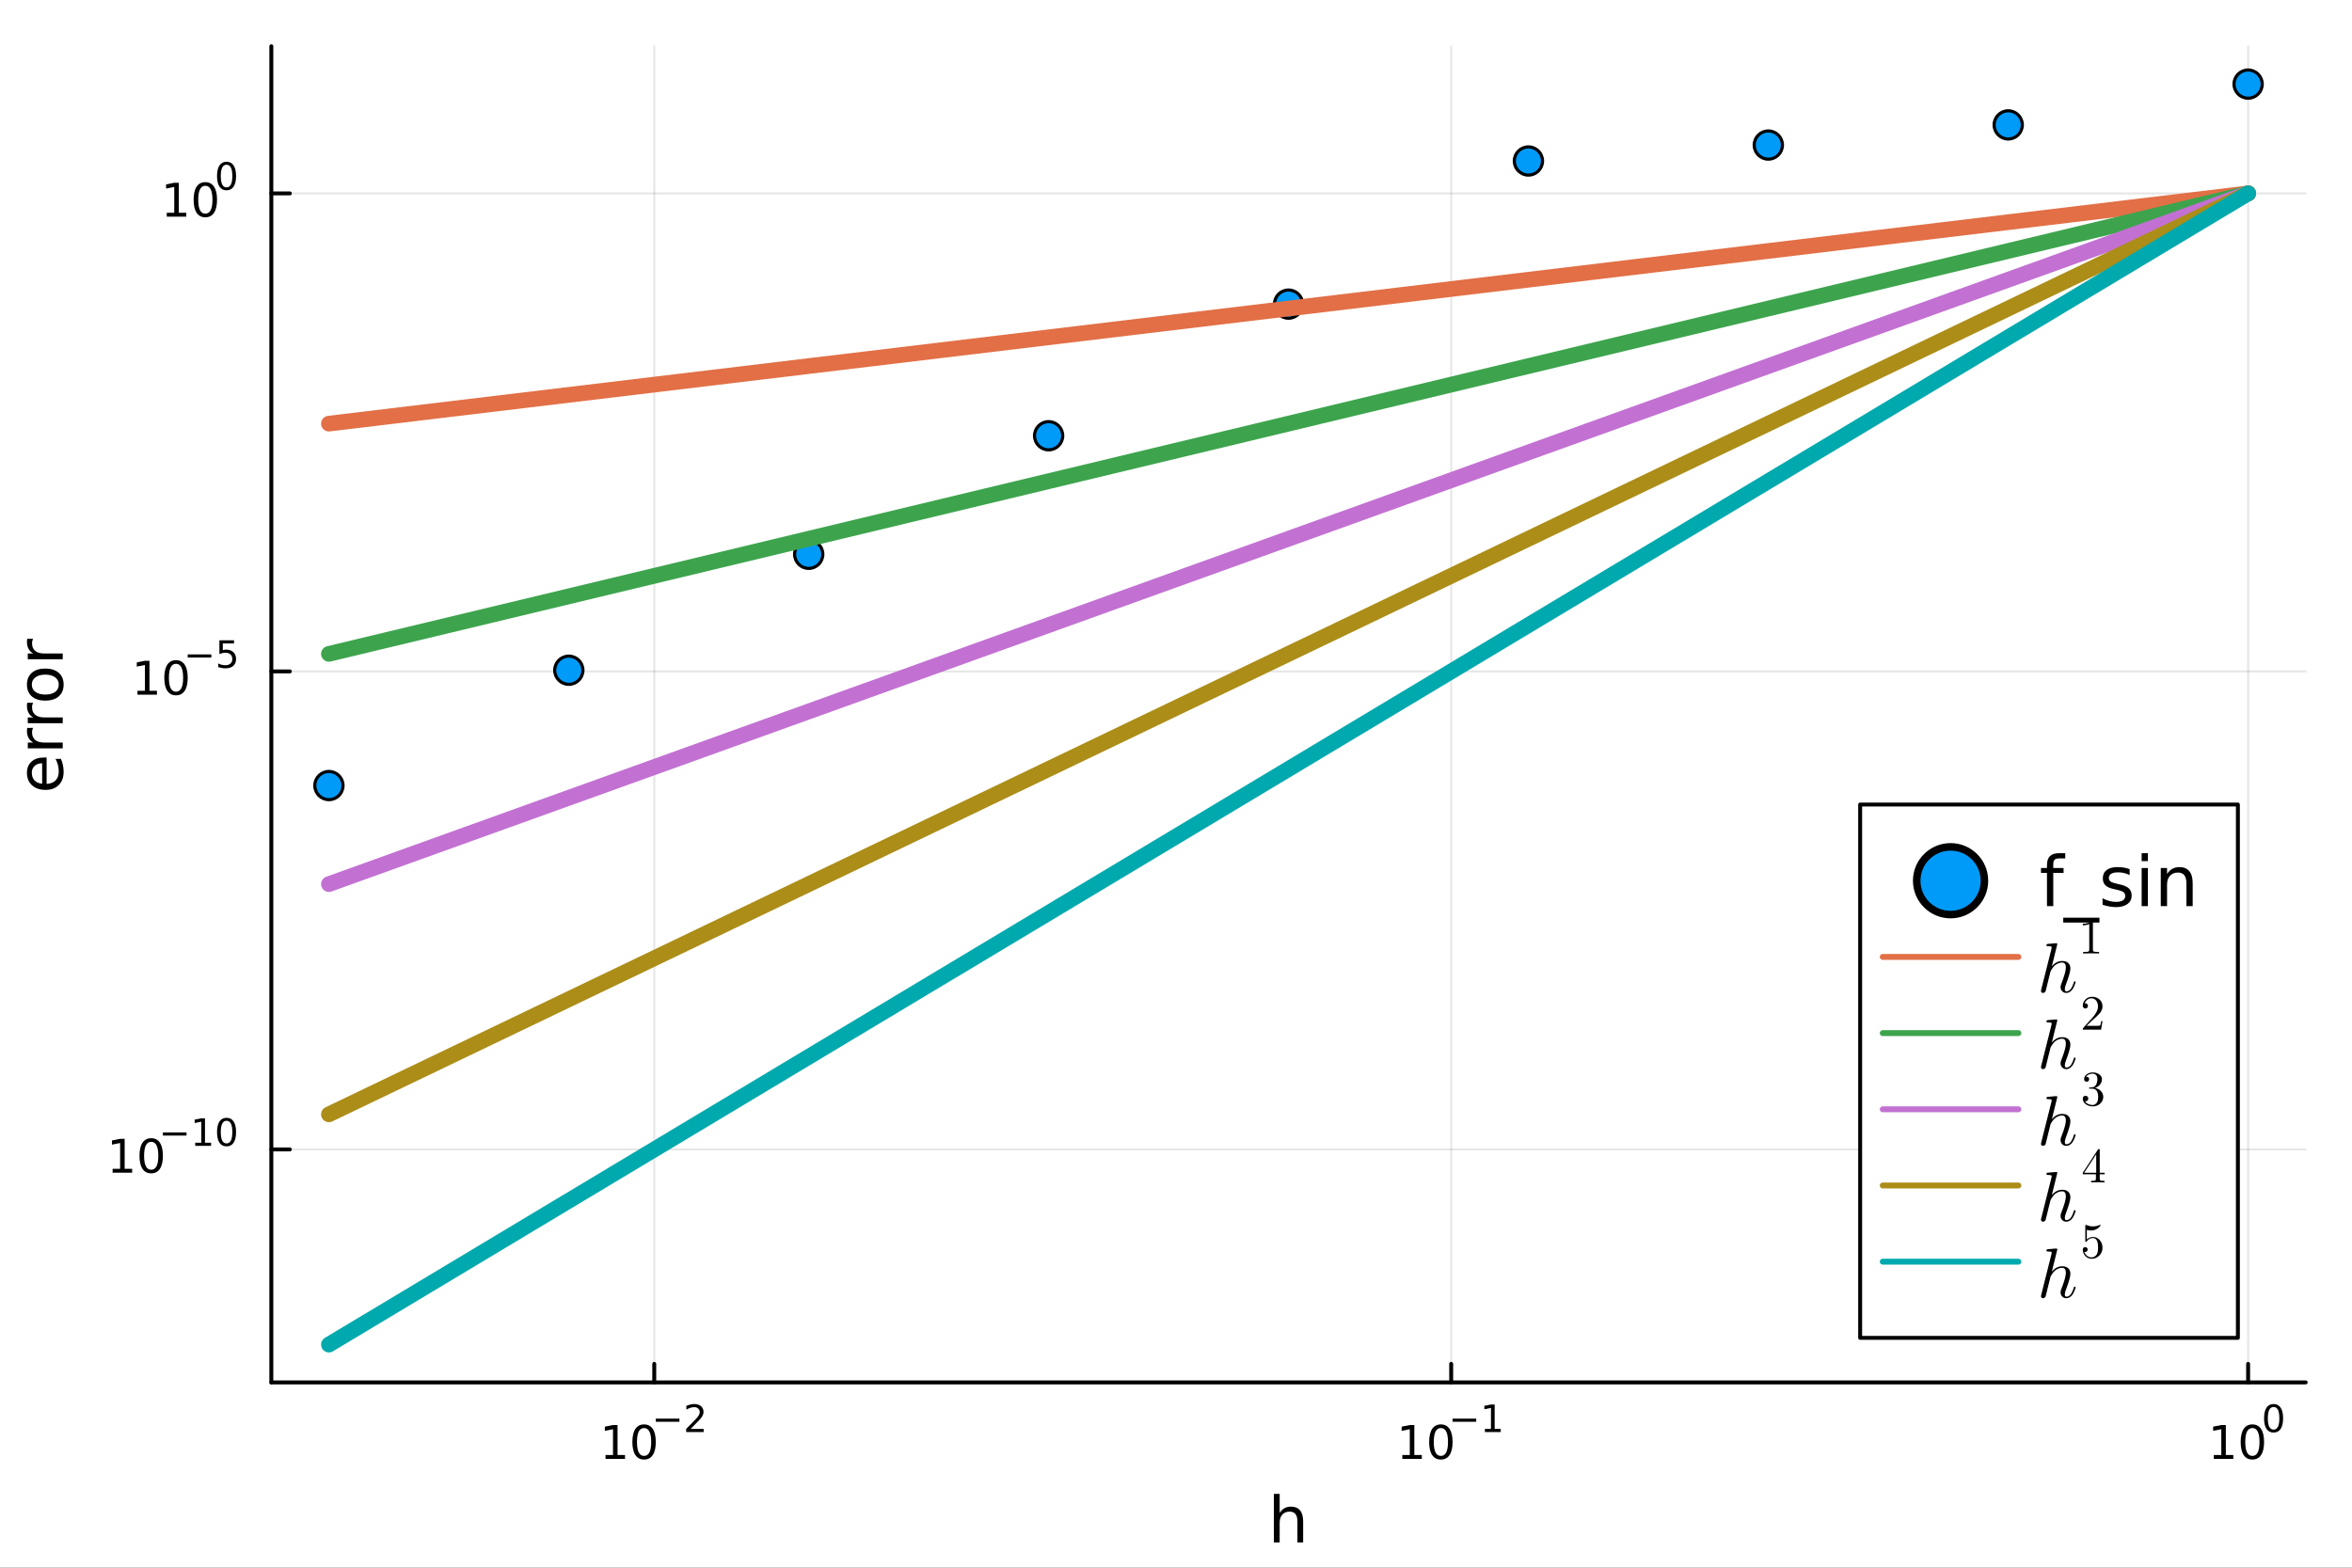 <?xml version="1.0" encoding="utf-8"?>
<svg xmlns="http://www.w3.org/2000/svg" xmlns:xlink="http://www.w3.org/1999/xlink" width="600" height="400" viewBox="0 0 2400 1600">
<rect x="0" y="0" width="2400" height="1600" fill="#333333" stroke="none"/>
<defs>
  <clipPath id="clip650">
    <rect x="0" y="0" width="2400" height="1600"/>
  </clipPath>
</defs>
<path clip-path="url(#clip650)" d="
M0 1600 L2400 1600 L2400 0 L0 0  Z
  " fill="#ffffff" fill-rule="evenodd" fill-opacity="1"/>
<defs>
  <clipPath id="clip651">
    <rect x="480" y="0" width="1681" height="1600"/>
  </clipPath>
</defs>
<defs>
  <clipPath id="clip652">
    <rect x="276" y="47" width="2077" height="1365"/>
  </clipPath>
</defs>
<path clip-path="url(#clip650)" d="
M276.876 1410.9 L2352.76 1410.9 L2352.76 47.244 L276.876 47.244  Z
  " fill="#ffffff" fill-rule="evenodd" fill-opacity="1"/>
<polyline clip-path="url(#clip652)" style="stroke:#000000; stroke-linecap:round; stroke-linejoin:round; stroke-width:2; stroke-opacity:0.1; fill:none" points="
  667.607,1410.9 667.607,47.244 
  "/>
<polyline clip-path="url(#clip652)" style="stroke:#000000; stroke-linecap:round; stroke-linejoin:round; stroke-width:2; stroke-opacity:0.1; fill:none" points="
  1480.81,1410.9 1480.81,47.244 
  "/>
<polyline clip-path="url(#clip652)" style="stroke:#000000; stroke-linecap:round; stroke-linejoin:round; stroke-width:2; stroke-opacity:0.1; fill:none" points="
  2294,1410.9 2294,47.244 
  "/>
<polyline clip-path="url(#clip650)" style="stroke:#000000; stroke-linecap:round; stroke-linejoin:round; stroke-width:4; stroke-opacity:1; fill:none" points="
  276.876,1410.9 2352.76,1410.9 
  "/>
<polyline clip-path="url(#clip650)" style="stroke:#000000; stroke-linecap:round; stroke-linejoin:round; stroke-width:4; stroke-opacity:1; fill:none" points="
  667.607,1410.9 667.607,1392 
  "/>
<polyline clip-path="url(#clip650)" style="stroke:#000000; stroke-linecap:round; stroke-linejoin:round; stroke-width:4; stroke-opacity:1; fill:none" points="
  1480.81,1410.9 1480.81,1392 
  "/>
<polyline clip-path="url(#clip650)" style="stroke:#000000; stroke-linecap:round; stroke-linejoin:round; stroke-width:4; stroke-opacity:1; fill:none" points="
  2294,1410.9 2294,1392 
  "/>
<path clip-path="url(#clip650)" d="M617.873 1485.02 L625.512 1485.02 L625.512 1458.66 L617.202 1460.32 L617.202 1456.06 L625.465 1454.4 L630.141 1454.4 L630.141 1485.02 L637.78 1485.02 L637.78 1488.96 L617.873 1488.96 L617.873 1485.02 Z" fill="#000000" fill-rule="evenodd" fill-opacity="1" /><path clip-path="url(#clip650)" d="M657.224 1457.48 Q653.613 1457.48 651.785 1461.04 Q649.979 1464.58 649.979 1471.71 Q649.979 1478.82 651.785 1482.38 Q653.613 1485.92 657.224 1485.92 Q660.859 1485.92 662.664 1482.38 Q664.493 1478.82 664.493 1471.71 Q664.493 1464.58 662.664 1461.04 Q660.859 1457.48 657.224 1457.48 M657.224 1453.77 Q663.035 1453.77 666.09 1458.38 Q669.169 1462.96 669.169 1471.71 Q669.169 1480.44 666.09 1485.04 Q663.035 1489.63 657.224 1489.63 Q651.414 1489.63 648.336 1485.04 Q645.28 1480.44 645.28 1471.71 Q645.28 1462.96 648.336 1458.38 Q651.414 1453.77 657.224 1453.77 Z" fill="#000000" fill-rule="evenodd" fill-opacity="1" /><path clip-path="url(#clip650)" d="M669.169 1447.87 L693.28 1447.87 L693.28 1451.07 L669.169 1451.07 L669.169 1447.87 Z" fill="#000000" fill-rule="evenodd" fill-opacity="1" /><path clip-path="url(#clip650)" d="M704.753 1458.35 L718.013 1458.35 L718.013 1461.55 L700.183 1461.55 L700.183 1458.35 Q702.346 1456.11 706.07 1452.35 Q709.812 1448.57 710.772 1447.48 Q712.596 1445.43 713.311 1444.02 Q714.044 1442.59 714.044 1441.22 Q714.044 1438.98 712.464 1437.57 Q710.903 1436.16 708.383 1436.16 Q706.596 1436.16 704.603 1436.78 Q702.628 1437.4 700.371 1438.66 L700.371 1434.82 Q702.665 1433.9 704.659 1433.43 Q706.653 1432.96 708.308 1432.96 Q712.671 1432.96 715.267 1435.14 Q717.862 1437.32 717.862 1440.97 Q717.862 1442.7 717.204 1444.26 Q716.564 1445.8 714.853 1447.91 Q714.383 1448.46 711.862 1451.07 Q709.342 1453.67 704.753 1458.35 Z" fill="#000000" fill-rule="evenodd" fill-opacity="1" /><path clip-path="url(#clip650)" d="M1430.92 1485.02 L1438.56 1485.02 L1438.56 1458.66 L1430.25 1460.32 L1430.25 1456.06 L1438.51 1454.4 L1443.19 1454.4 L1443.19 1485.02 L1450.83 1485.02 L1450.83 1488.96 L1430.92 1488.96 L1430.92 1485.02 Z" fill="#000000" fill-rule="evenodd" fill-opacity="1" /><path clip-path="url(#clip650)" d="M1470.27 1457.48 Q1466.66 1457.48 1464.83 1461.04 Q1463.03 1464.58 1463.03 1471.71 Q1463.03 1478.82 1464.83 1482.38 Q1466.66 1485.92 1470.27 1485.92 Q1473.91 1485.92 1475.71 1482.38 Q1477.54 1478.82 1477.54 1471.71 Q1477.54 1464.58 1475.71 1461.04 Q1473.91 1457.48 1470.27 1457.48 M1470.27 1453.77 Q1476.08 1453.77 1479.14 1458.38 Q1482.22 1462.96 1482.22 1471.71 Q1482.22 1480.44 1479.14 1485.04 Q1476.08 1489.63 1470.27 1489.63 Q1464.46 1489.63 1461.38 1485.04 Q1458.33 1480.44 1458.33 1471.71 Q1458.33 1462.96 1461.38 1458.38 Q1464.46 1453.77 1470.27 1453.77 Z" fill="#000000" fill-rule="evenodd" fill-opacity="1" /><path clip-path="url(#clip650)" d="M1482.22 1447.87 L1506.33 1447.87 L1506.33 1451.07 L1482.22 1451.07 L1482.22 1447.87 Z" fill="#000000" fill-rule="evenodd" fill-opacity="1" /><path clip-path="url(#clip650)" d="M1515.19 1458.35 L1521.39 1458.35 L1521.39 1436.93 L1514.64 1438.28 L1514.64 1434.82 L1521.36 1433.47 L1525.16 1433.47 L1525.16 1458.35 L1531.36 1458.35 L1531.36 1461.55 L1515.19 1461.55 L1515.19 1458.35 Z" fill="#000000" fill-rule="evenodd" fill-opacity="1" /><path clip-path="url(#clip650)" d="M2258.99 1485.02 L2266.63 1485.02 L2266.63 1458.66 L2258.32 1460.32 L2258.32 1456.06 L2266.58 1454.4 L2271.26 1454.4 L2271.26 1485.02 L2278.89 1485.02 L2278.89 1488.96 L2258.99 1488.96 L2258.99 1485.02 Z" fill="#000000" fill-rule="evenodd" fill-opacity="1" /><path clip-path="url(#clip650)" d="M2298.34 1457.48 Q2294.73 1457.48 2292.9 1461.04 Q2291.09 1464.58 2291.09 1471.71 Q2291.09 1478.82 2292.9 1482.38 Q2294.73 1485.92 2298.34 1485.92 Q2301.97 1485.92 2303.78 1482.38 Q2305.61 1478.82 2305.61 1471.71 Q2305.61 1464.58 2303.78 1461.04 Q2301.97 1457.48 2298.34 1457.48 M2298.34 1453.77 Q2304.15 1453.77 2307.2 1458.38 Q2310.28 1462.96 2310.28 1471.71 Q2310.28 1480.44 2307.2 1485.04 Q2304.15 1489.63 2298.34 1489.63 Q2292.53 1489.63 2289.45 1485.04 Q2286.39 1480.44 2286.39 1471.71 Q2286.39 1462.96 2289.45 1458.38 Q2292.53 1453.77 2298.34 1453.77 Z" fill="#000000" fill-rule="evenodd" fill-opacity="1" /><path clip-path="url(#clip650)" d="M2319.99 1435.97 Q2317.05 1435.97 2315.57 1438.86 Q2314.1 1441.74 2314.1 1447.53 Q2314.1 1453.31 2315.57 1456.2 Q2317.05 1459.08 2319.99 1459.08 Q2322.94 1459.08 2324.41 1456.2 Q2325.89 1453.31 2325.89 1447.53 Q2325.89 1441.74 2324.41 1438.86 Q2322.94 1435.97 2319.99 1435.97 M2319.99 1432.96 Q2324.71 1432.96 2327.19 1436.7 Q2329.69 1440.43 2329.69 1447.53 Q2329.69 1454.62 2327.19 1458.37 Q2324.71 1462.09 2319.99 1462.09 Q2315.27 1462.09 2312.77 1458.37 Q2310.28 1454.62 2310.28 1447.53 Q2310.28 1440.43 2312.77 1436.7 Q2315.27 1432.96 2319.99 1432.96 Z" fill="#000000" fill-rule="evenodd" fill-opacity="1" /><path clip-path="url(#clip650)" d="M1329.74 1552.67 L1329.74 1574.19 L1323.89 1574.19 L1323.89 1552.86 Q1323.89 1547.8 1321.91 1545.29 Q1319.94 1542.77 1315.99 1542.77 Q1311.25 1542.77 1308.51 1545.79 Q1305.78 1548.82 1305.78 1554.04 L1305.78 1574.19 L1299.89 1574.19 L1299.89 1524.66 L1305.78 1524.66 L1305.78 1544.08 Q1307.88 1540.86 1310.71 1539.27 Q1313.57 1537.68 1317.3 1537.68 Q1323.44 1537.68 1326.59 1541.5 Q1329.74 1545.29 1329.74 1552.67 Z" fill="#000000" fill-rule="evenodd" fill-opacity="1" /><polyline clip-path="url(#clip652)" style="stroke:#000000; stroke-linecap:round; stroke-linejoin:round; stroke-width:2; stroke-opacity:0.1; fill:none" points="
  276.876,1173.13 2352.76,1173.13 
  "/>
<polyline clip-path="url(#clip652)" style="stroke:#000000; stroke-linecap:round; stroke-linejoin:round; stroke-width:2; stroke-opacity:0.1; fill:none" points="
  276.876,685.252 2352.76,685.252 
  "/>
<polyline clip-path="url(#clip652)" style="stroke:#000000; stroke-linecap:round; stroke-linejoin:round; stroke-width:2; stroke-opacity:0.1; fill:none" points="
  276.876,197.373 2352.76,197.373 
  "/>
<polyline clip-path="url(#clip650)" style="stroke:#000000; stroke-linecap:round; stroke-linejoin:round; stroke-width:4; stroke-opacity:1; fill:none" points="
  276.876,1410.9 276.876,47.244 
  "/>
<polyline clip-path="url(#clip650)" style="stroke:#000000; stroke-linecap:round; stroke-linejoin:round; stroke-width:4; stroke-opacity:1; fill:none" points="
  276.876,1173.13 295.773,1173.13 
  "/>
<polyline clip-path="url(#clip650)" style="stroke:#000000; stroke-linecap:round; stroke-linejoin:round; stroke-width:4; stroke-opacity:1; fill:none" points="
  276.876,685.252 295.773,685.252 
  "/>
<polyline clip-path="url(#clip650)" style="stroke:#000000; stroke-linecap:round; stroke-linejoin:round; stroke-width:4; stroke-opacity:1; fill:none" points="
  276.876,197.373 295.773,197.373 
  "/>
<path clip-path="url(#clip650)" d="M114.931 1192.92 L122.57 1192.92 L122.57 1166.56 L114.26 1168.22 L114.26 1163.97 L122.524 1162.3 L127.2 1162.3 L127.2 1192.92 L134.839 1192.92 L134.839 1196.86 L114.931 1196.86 L114.931 1192.92 Z" fill="#000000" fill-rule="evenodd" fill-opacity="1" /><path clip-path="url(#clip650)" d="M154.283 1165.38 Q150.672 1165.38 148.843 1168.94 Q147.038 1172.48 147.038 1179.61 Q147.038 1186.72 148.843 1190.28 Q150.672 1193.83 154.283 1193.83 Q157.917 1193.83 159.723 1190.28 Q161.552 1186.72 161.552 1179.61 Q161.552 1172.48 159.723 1168.94 Q157.917 1165.38 154.283 1165.38 M154.283 1161.67 Q160.093 1161.67 163.149 1166.28 Q166.227 1170.86 166.227 1179.61 Q166.227 1188.34 163.149 1192.95 Q160.093 1197.53 154.283 1197.53 Q148.473 1197.53 145.394 1192.95 Q142.339 1188.34 142.339 1179.61 Q142.339 1170.86 145.394 1166.28 Q148.473 1161.67 154.283 1161.67 Z" fill="#000000" fill-rule="evenodd" fill-opacity="1" /><path clip-path="url(#clip650)" d="M166.227 1155.77 L190.339 1155.77 L190.339 1158.97 L166.227 1158.97 L166.227 1155.77 Z" fill="#000000" fill-rule="evenodd" fill-opacity="1" /><path clip-path="url(#clip650)" d="M199.197 1166.25 L205.404 1166.25 L205.404 1144.83 L198.652 1146.18 L198.652 1142.72 L205.366 1141.37 L209.166 1141.37 L209.166 1166.25 L215.372 1166.25 L215.372 1169.45 L199.197 1169.45 L199.197 1166.25 Z" fill="#000000" fill-rule="evenodd" fill-opacity="1" /><path clip-path="url(#clip650)" d="M231.171 1143.87 Q228.237 1143.87 226.751 1146.77 Q225.284 1149.64 225.284 1155.44 Q225.284 1161.21 226.751 1164.11 Q228.237 1166.98 231.171 1166.98 Q234.124 1166.98 235.591 1164.11 Q237.076 1161.21 237.076 1155.44 Q237.076 1149.64 235.591 1146.77 Q234.124 1143.87 231.171 1143.87 M231.171 1140.86 Q235.891 1140.86 238.374 1144.6 Q240.876 1148.33 240.876 1155.44 Q240.876 1162.53 238.374 1166.27 Q235.891 1169.99 231.171 1169.99 Q226.45 1169.99 223.949 1166.27 Q221.466 1162.53 221.466 1155.44 Q221.466 1148.33 223.949 1144.6 Q226.45 1140.86 231.171 1140.86 Z" fill="#000000" fill-rule="evenodd" fill-opacity="1" /><path clip-path="url(#clip650)" d="M140.247 705.044 L147.886 705.044 L147.886 678.679 L139.575 680.346 L139.575 676.086 L147.839 674.42 L152.515 674.42 L152.515 705.044 L160.154 705.044 L160.154 708.98 L140.247 708.98 L140.247 705.044 Z" fill="#000000" fill-rule="evenodd" fill-opacity="1" /><path clip-path="url(#clip650)" d="M179.598 677.498 Q175.987 677.498 174.159 681.063 Q172.353 684.605 172.353 691.734 Q172.353 698.841 174.159 702.406 Q175.987 705.947 179.598 705.947 Q183.233 705.947 185.038 702.406 Q186.867 698.841 186.867 691.734 Q186.867 684.605 185.038 681.063 Q183.233 677.498 179.598 677.498 M179.598 673.795 Q185.409 673.795 188.464 678.401 Q191.543 682.984 191.543 691.734 Q191.543 700.461 188.464 705.068 Q185.409 709.651 179.598 709.651 Q173.788 709.651 170.71 705.068 Q167.654 700.461 167.654 691.734 Q167.654 682.984 170.71 678.401 Q173.788 673.795 179.598 673.795 Z" fill="#000000" fill-rule="evenodd" fill-opacity="1" /><path clip-path="url(#clip650)" d="M191.543 667.896 L215.654 667.896 L215.654 671.093 L191.543 671.093 L191.543 667.896 Z" fill="#000000" fill-rule="evenodd" fill-opacity="1" /><path clip-path="url(#clip650)" d="M223.892 653.489 L238.807 653.489 L238.807 656.687 L227.372 656.687 L227.372 663.57 Q228.199 663.288 229.027 663.156 Q229.854 663.006 230.682 663.006 Q235.384 663.006 238.13 665.583 Q240.876 668.159 240.876 672.56 Q240.876 677.093 238.054 679.613 Q235.233 682.115 230.099 682.115 Q228.331 682.115 226.488 681.814 Q224.663 681.513 222.707 680.911 L222.707 677.093 Q224.4 678.015 226.205 678.466 Q228.011 678.917 230.023 678.917 Q233.277 678.917 235.177 677.206 Q237.076 675.494 237.076 672.56 Q237.076 669.626 235.177 667.915 Q233.277 666.203 230.023 666.203 Q228.5 666.203 226.977 666.542 Q225.472 666.88 223.892 667.595 L223.892 653.489 Z" fill="#000000" fill-rule="evenodd" fill-opacity="1" /><path clip-path="url(#clip650)" d="M170.17 217.166 L177.809 217.166 L177.809 190.8 L169.499 192.467 L169.499 188.207 L177.762 186.541 L182.438 186.541 L182.438 217.166 L190.077 217.166 L190.077 221.101 L170.17 221.101 L170.17 217.166 Z" fill="#000000" fill-rule="evenodd" fill-opacity="1" /><path clip-path="url(#clip650)" d="M209.522 189.619 Q205.91 189.619 204.082 193.184 Q202.276 196.726 202.276 203.855 Q202.276 210.962 204.082 214.527 Q205.91 218.068 209.522 218.068 Q213.156 218.068 214.961 214.527 Q216.79 210.962 216.79 203.855 Q216.79 196.726 214.961 193.184 Q213.156 189.619 209.522 189.619 M209.522 185.916 Q215.332 185.916 218.387 190.522 Q221.466 195.105 221.466 203.855 Q221.466 212.582 218.387 217.189 Q215.332 221.772 209.522 221.772 Q203.711 221.772 200.633 217.189 Q197.577 212.582 197.577 203.855 Q197.577 195.105 200.633 190.522 Q203.711 185.916 209.522 185.916 Z" fill="#000000" fill-rule="evenodd" fill-opacity="1" /><path clip-path="url(#clip650)" d="M231.171 168.112 Q228.237 168.112 226.751 171.008 Q225.284 173.886 225.284 179.679 Q225.284 185.453 226.751 188.349 Q228.237 191.226 231.171 191.226 Q234.124 191.226 235.591 188.349 Q237.076 185.453 237.076 179.679 Q237.076 173.886 235.591 171.008 Q234.124 168.112 231.171 168.112 M231.171 165.103 Q235.891 165.103 238.374 168.845 Q240.876 172.569 240.876 179.679 Q240.876 186.769 238.374 190.512 Q235.891 194.236 231.171 194.236 Q226.45 194.236 223.949 190.512 Q221.466 186.769 221.466 179.679 Q221.466 172.569 223.949 168.845 Q226.45 165.103 231.171 165.103 Z" fill="#000000" fill-rule="evenodd" fill-opacity="1" /><path clip-path="url(#clip650)" d="M44.716 773.137 L47.581 773.137 L47.581 800.064 Q53.628 799.682 56.811 796.435 Q59.962 793.157 59.962 787.332 Q59.962 783.959 59.134 780.808 Q58.307 777.625 56.652 774.506 L62.19 774.506 Q63.527 777.657 64.227 780.967 Q64.927 784.277 64.927 787.683 Q64.927 796.213 59.962 801.21 Q54.997 806.175 46.53 806.175 Q37.777 806.175 32.653 801.464 Q27.497 796.722 27.497 788.701 Q27.497 781.508 32.144 777.338 Q36.759 773.137 44.716 773.137 M42.997 778.993 Q38.191 779.057 35.327 781.699 Q32.462 784.309 32.462 788.637 Q32.462 793.539 35.231 796.499 Q38 799.427 43.029 799.873 L42.997 778.993 Z" fill="#000000" fill-rule="evenodd" fill-opacity="1" /><path clip-path="url(#clip650)" d="M33.831 742.868 Q33.258 743.855 33.003 745.032 Q32.717 746.178 32.717 747.579 Q32.717 752.544 35.963 755.218 Q39.178 757.859 45.225 757.859 L64.004 757.859 L64.004 763.748 L28.356 763.748 L28.356 757.859 L33.894 757.859 Q30.648 756.013 29.088 753.053 Q27.497 750.093 27.497 745.86 Q27.497 745.255 27.592 744.523 Q27.656 743.791 27.815 742.9 L33.831 742.868 Z" fill="#000000" fill-rule="evenodd" fill-opacity="1" /><path clip-path="url(#clip650)" d="M33.831 717.214 Q33.258 718.201 33.003 719.379 Q32.717 720.524 32.717 721.925 Q32.717 726.89 35.963 729.564 Q39.178 732.205 45.225 732.205 L64.004 732.205 L64.004 738.094 L28.356 738.094 L28.356 732.205 L33.894 732.205 Q30.648 730.359 29.088 727.399 Q27.497 724.439 27.497 720.206 Q27.497 719.601 27.592 718.869 Q27.656 718.137 27.815 717.246 L33.831 717.214 Z" fill="#000000" fill-rule="evenodd" fill-opacity="1" /><path clip-path="url(#clip650)" d="M32.462 698.69 Q32.462 703.401 36.154 706.138 Q39.815 708.875 46.212 708.875 Q52.609 708.875 56.302 706.17 Q59.962 703.432 59.962 698.69 Q59.962 694.011 56.27 691.274 Q52.578 688.537 46.212 688.537 Q39.878 688.537 36.186 691.274 Q32.462 694.011 32.462 698.69 M27.497 698.69 Q27.497 691.051 32.462 686.691 Q37.427 682.33 46.212 682.33 Q54.965 682.33 59.962 686.691 Q64.927 691.051 64.927 698.69 Q64.927 706.361 59.962 710.721 Q54.965 715.05 46.212 715.05 Q37.427 715.05 32.462 710.721 Q27.497 706.361 27.497 698.69 Z" fill="#000000" fill-rule="evenodd" fill-opacity="1" /><path clip-path="url(#clip650)" d="M33.831 651.966 Q33.258 652.952 33.003 654.13 Q32.717 655.276 32.717 656.676 Q32.717 661.642 35.963 664.315 Q39.178 666.957 45.225 666.957 L64.004 666.957 L64.004 672.845 L28.356 672.845 L28.356 666.957 L33.894 666.957 Q30.648 665.111 29.088 662.151 Q27.497 659.191 27.497 654.958 Q27.497 654.353 27.592 653.621 Q27.656 652.889 27.815 651.998 L33.831 651.966 Z" fill="#000000" fill-rule="evenodd" fill-opacity="1" /><circle clip-path="url(#clip652)" cx="2294" cy="85.838" r="14.4" fill="#009af9" fill-rule="evenodd" fill-opacity="1" stroke="#000000" stroke-opacity="1" stroke-width="3.2"/>
<circle clip-path="url(#clip652)" cx="2049.21" cy="127.475" r="14.4" fill="#009af9" fill-rule="evenodd" fill-opacity="1" stroke="#000000" stroke-opacity="1" stroke-width="3.2"/>
<circle clip-path="url(#clip652)" cx="1804.41" cy="148.041" r="14.4" fill="#009af9" fill-rule="evenodd" fill-opacity="1" stroke="#000000" stroke-opacity="1" stroke-width="3.2"/>
<circle clip-path="url(#clip652)" cx="1559.61" cy="164.307" r="14.4" fill="#009af9" fill-rule="evenodd" fill-opacity="1" stroke="#000000" stroke-opacity="1" stroke-width="3.2"/>
<circle clip-path="url(#clip652)" cx="1314.82" cy="310.393" r="14.4" fill="#009af9" fill-rule="evenodd" fill-opacity="1" stroke="#000000" stroke-opacity="1" stroke-width="3.2"/>
<circle clip-path="url(#clip652)" cx="1070.02" cy="444.724" r="14.4" fill="#009af9" fill-rule="evenodd" fill-opacity="1" stroke="#000000" stroke-opacity="1" stroke-width="3.2"/>
<circle clip-path="url(#clip652)" cx="825.221" cy="565.719" r="14.4" fill="#009af9" fill-rule="evenodd" fill-opacity="1" stroke="#000000" stroke-opacity="1" stroke-width="3.2"/>
<circle clip-path="url(#clip652)" cx="580.424" cy="684.054" r="14.4" fill="#009af9" fill-rule="evenodd" fill-opacity="1" stroke="#000000" stroke-opacity="1" stroke-width="3.2"/>
<circle clip-path="url(#clip652)" cx="335.627" cy="801.755" r="14.4" fill="#009af9" fill-rule="evenodd" fill-opacity="1" stroke="#000000" stroke-opacity="1" stroke-width="3.2"/>
<polyline clip-path="url(#clip652)" style="stroke:#e26f46; stroke-linecap:round; stroke-linejoin:round; stroke-width:16; stroke-opacity:1; fill:none" points="
  2294,197.373 2049.21,226.746 1804.41,256.12 1559.61,285.493 1314.82,314.866 1070.02,344.239 825.221,373.613 580.424,402.986 335.627,432.359 
  "/>
<polyline clip-path="url(#clip652)" style="stroke:#3da44d; stroke-linecap:round; stroke-linejoin:round; stroke-width:16; stroke-opacity:1; fill:none" points="
  2294,197.373 2049.21,256.12 1804.41,314.866 1559.61,373.613 1314.82,432.359 1070.02,491.106 825.221,549.852 580.424,608.598 335.627,667.345 
  "/>
<polyline clip-path="url(#clip652)" style="stroke:#c271d2; stroke-linecap:round; stroke-linejoin:round; stroke-width:16; stroke-opacity:1; fill:none" points="
  2294,197.373 2049.21,285.493 1804.41,373.613 1559.61,461.732 1314.82,549.852 1070.02,637.972 825.221,726.091 580.424,814.211 335.627,902.331 
  "/>
<polyline clip-path="url(#clip652)" style="stroke:#ac8d18; stroke-linecap:round; stroke-linejoin:round; stroke-width:16; stroke-opacity:1; fill:none" points="
  2294,197.373 2049.21,314.866 1804.41,432.359 1559.61,549.852 1314.82,667.345 1070.02,784.838 825.221,902.331 580.424,1019.82 335.627,1137.32 
  "/>
<polyline clip-path="url(#clip652)" style="stroke:#00a9ad; stroke-linecap:round; stroke-linejoin:round; stroke-width:16; stroke-opacity:1; fill:none" points="
  2294,197.373 2049.21,344.239 1804.41,491.106 1559.61,637.972 1314.82,784.838 1070.02,931.704 825.221,1078.57 580.424,1225.44 335.627,1372.3 
  "/>
<path clip-path="url(#clip650)" d="
M1898.12 1365.44 L2283.56 1365.44 L2283.56 821.122 L1898.12 821.122  Z
  " fill="#ffffff" fill-rule="evenodd" fill-opacity="1"/>
<polyline clip-path="url(#clip650)" style="stroke:#000000; stroke-linecap:round; stroke-linejoin:round; stroke-width:4; stroke-opacity:1; fill:none" points="
  1898.12,1365.44 2283.56,1365.44 2283.56,821.122 1898.12,821.122 1898.12,1365.44 
  "/>
<circle clip-path="url(#clip650)" cx="1990.38" cy="898.882" r="34.56" fill="#009af9" fill-rule="evenodd" fill-opacity="1" stroke="#000000" stroke-opacity="1" stroke-width="7.68"/>
<path clip-path="url(#clip650)" d="M2107.4 870.774 L2107.4 876.087 L2101.28 876.087 Q2097.85 876.087 2096.49 877.475 Q2095.17 878.864 2095.17 882.475 L2095.17 885.913 L2105.69 885.913 L2105.69 890.878 L2095.17 890.878 L2095.17 924.802 L2088.75 924.802 L2088.75 890.878 L2082.64 890.878 L2082.64 885.913 L2088.75 885.913 L2088.75 883.205 Q2088.75 876.712 2091.77 873.76 Q2094.79 870.774 2101.35 870.774 L2107.4 870.774 Z" fill="#000000" fill-rule="evenodd" fill-opacity="1" /><path clip-path="url(#clip650)" d="M2142.29 936.607 L2142.29 941.572 L2105.35 941.572 L2105.35 936.607 L2142.29 936.607 Z" fill="#000000" fill-rule="evenodd" fill-opacity="1" /><path clip-path="url(#clip650)" d="M2173.09 887.059 L2173.09 893.1 Q2170.38 891.711 2167.46 891.017 Q2164.55 890.323 2161.42 890.323 Q2156.67 890.323 2154.27 891.781 Q2151.91 893.239 2151.91 896.156 Q2151.91 898.378 2153.61 899.663 Q2155.31 900.913 2160.45 902.059 L2162.64 902.545 Q2169.44 904.003 2172.29 906.677 Q2175.17 909.316 2175.17 914.072 Q2175.17 919.489 2170.87 922.649 Q2166.6 925.808 2159.1 925.808 Q2155.97 925.808 2152.57 925.183 Q2149.2 924.593 2145.45 923.378 L2145.45 916.781 Q2148.99 918.621 2152.43 919.559 Q2155.87 920.461 2159.24 920.461 Q2163.75 920.461 2166.18 918.934 Q2168.61 917.371 2168.61 914.559 Q2168.61 911.954 2166.84 910.566 Q2165.1 909.177 2159.17 907.892 L2156.94 907.371 Q2151.01 906.121 2148.37 903.552 Q2145.73 900.948 2145.73 896.434 Q2145.73 890.948 2149.62 887.961 Q2153.51 884.975 2160.66 884.975 Q2164.2 884.975 2167.33 885.496 Q2170.45 886.017 2173.09 887.059 Z" fill="#000000" fill-rule="evenodd" fill-opacity="1" /><path clip-path="url(#clip650)" d="M2185.35 885.913 L2191.74 885.913 L2191.74 924.802 L2185.35 924.802 L2185.35 885.913 M2185.35 870.774 L2191.74 870.774 L2191.74 878.864 L2185.35 878.864 L2185.35 870.774 Z" fill="#000000" fill-rule="evenodd" fill-opacity="1" /><path clip-path="url(#clip650)" d="M2237.43 901.329 L2237.43 924.802 L2231.04 924.802 L2231.04 901.538 Q2231.04 896.017 2228.89 893.274 Q2226.73 890.531 2222.43 890.531 Q2217.26 890.531 2214.27 893.83 Q2211.28 897.128 2211.28 902.823 L2211.28 924.802 L2204.86 924.802 L2204.86 885.913 L2211.28 885.913 L2211.28 891.955 Q2213.58 888.448 2216.67 886.711 Q2219.79 884.975 2223.85 884.975 Q2230.55 884.975 2233.99 889.142 Q2237.43 893.274 2237.43 901.329 Z" fill="#000000" fill-rule="evenodd" fill-opacity="1" /><polyline clip-path="url(#clip650)" style="stroke:#e26f46; stroke-linecap:round; stroke-linejoin:round; stroke-width:6; stroke-opacity:1; fill:none" points="
  1921.18,976.642 2059.57,976.642 
  "/>
<path clip-path="url(#clip650)" d="M2117.95 1002.31 Q2117.95 1002.59 2117.63 1003.68 Q2117.32 1004.76 2116.54 1006.45 Q2115.8 1008.14 2114.79 1009.68 Q2113.77 1011.19 2112.08 1012.32 Q2110.43 1013.41 2108.53 1013.41 Q2106 1013.41 2104.32 1011.72 Q2102.63 1010.03 2102.63 1007.51 Q2102.63 1007.15 2102.66 1006.8 Q2102.7 1006.45 2102.73 1006.24 Q2102.77 1005.99 2102.88 1005.61 Q2103.02 1005.19 2103.05 1005.01 Q2103.12 1004.83 2103.3 1004.31 Q2103.51 1003.75 2103.58 1003.54 Q2108.04 992.152 2108.04 987.409 Q2108.04 982.385 2104.14 982.385 Q2100.66 982.385 2097.22 984.914 Q2095.64 986.179 2094.13 988.428 Q2092.62 990.676 2092.34 991.519 Q2092.02 993.346 2091.56 994.752 Q2091.35 995.735 2090.33 999.565 L2088.75 1006.06 L2087.38 1011.51 Q2087.1 1012.28 2086.33 1012.85 Q2085.55 1013.41 2084.71 1013.41 Q2084.01 1013.41 2083.31 1012.92 Q2082.64 1012.46 2082.64 1011.37 Q2082.64 1010.81 2082.92 1009.79 L2093.35 968.331 L2093.56 966.926 Q2093.56 966.504 2093.39 966.293 Q2093.25 966.047 2092.41 965.872 Q2091.6 965.696 2089.98 965.696 Q2089.31 965.696 2089 965.661 Q2088.72 965.626 2088.47 965.45 Q2088.22 965.239 2088.22 964.818 Q2088.22 964.22 2088.47 963.904 Q2088.75 963.553 2088.96 963.483 Q2089.17 963.412 2089.59 963.377 Q2090.19 963.342 2092.19 963.166 Q2094.2 962.956 2095.92 962.815 Q2097.64 962.675 2098.38 962.675 Q2098.8 962.675 2099.01 962.885 Q2099.26 963.061 2099.29 963.272 L2099.33 963.448 L2093.71 986.32 Q2098.17 980.804 2104.35 980.804 Q2108.36 980.804 2110.5 982.876 Q2112.64 984.914 2112.64 988.498 Q2112.64 992.608 2108.25 1004.31 Q2106.95 1007.58 2106.95 1009.44 Q2106.95 1010.67 2107.34 1011.23 Q2107.76 1011.79 2108.67 1011.79 Q2110.08 1011.79 2111.31 1010.98 Q2112.57 1010.14 2113.45 1008.77 Q2114.33 1007.36 2114.93 1005.96 Q2115.56 1004.52 2116.02 1002.9 Q2116.3 1002.02 2116.44 1001.81 Q2116.61 1001.6 2117.1 1001.6 Q2117.95 1001.6 2117.95 1002.31 Z" fill="#000000" fill-rule="evenodd" fill-opacity="1" /><path clip-path="url(#clip650)" d="M2125.29 944.365 L2125.29 942.791 Q2131.34 942.791 2134.46 939.569 Q2135.32 939.569 2135.47 939.766 Q2135.62 939.963 2135.62 940.873 L2135.62 969.131 Q2135.62 970.631 2136.35 971.098 Q2137.09 971.565 2140.31 971.565 L2141.91 971.565 L2141.91 973.115 Q2140.14 972.967 2133.75 972.967 Q2127.35 972.967 2125.61 973.115 L2125.61 971.565 L2127.21 971.565 Q2130.38 971.565 2131.14 971.123 Q2131.9 970.655 2131.9 969.131 L2131.9 943.037 Q2129.27 944.365 2125.29 944.365 Z" fill="#000000" fill-rule="evenodd" fill-opacity="1" /><polyline clip-path="url(#clip650)" style="stroke:#3da44d; stroke-linecap:round; stroke-linejoin:round; stroke-width:6; stroke-opacity:1; fill:none" points="
  1921.18,1054.4 2059.57,1054.4 
  "/>
<path clip-path="url(#clip650)" d="M2117.95 1080.07 Q2117.95 1080.35 2117.63 1081.44 Q2117.32 1082.52 2116.54 1084.21 Q2115.8 1085.9 2114.79 1087.44 Q2113.77 1088.95 2112.08 1090.08 Q2110.43 1091.17 2108.53 1091.17 Q2106 1091.17 2104.32 1089.48 Q2102.63 1087.79 2102.63 1085.27 Q2102.63 1084.91 2102.66 1084.56 Q2102.7 1084.21 2102.73 1084 Q2102.77 1083.75 2102.88 1083.37 Q2103.02 1082.95 2103.05 1082.77 Q2103.12 1082.59 2103.3 1082.07 Q2103.51 1081.51 2103.58 1081.3 Q2108.04 1069.91 2108.04 1065.17 Q2108.04 1060.14 2104.14 1060.14 Q2100.66 1060.14 2097.22 1062.67 Q2095.64 1063.94 2094.13 1066.19 Q2092.62 1068.44 2092.34 1069.28 Q2092.02 1071.11 2091.56 1072.51 Q2091.35 1073.5 2090.33 1077.32 L2088.75 1083.82 L2087.38 1089.27 Q2087.1 1090.04 2086.33 1090.61 Q2085.55 1091.17 2084.71 1091.17 Q2084.01 1091.17 2083.31 1090.68 Q2082.64 1090.22 2082.64 1089.13 Q2082.64 1088.57 2082.92 1087.55 L2093.35 1046.09 L2093.56 1044.69 Q2093.56 1044.26 2093.39 1044.05 Q2093.25 1043.81 2092.41 1043.63 Q2091.6 1043.46 2089.98 1043.46 Q2089.31 1043.46 2089 1043.42 Q2088.72 1043.39 2088.47 1043.21 Q2088.22 1043 2088.22 1042.58 Q2088.22 1041.98 2088.47 1041.66 Q2088.75 1041.31 2088.96 1041.24 Q2089.17 1041.17 2089.59 1041.14 Q2090.19 1041.1 2092.19 1040.93 Q2094.2 1040.72 2095.92 1040.58 Q2097.64 1040.43 2098.38 1040.43 Q2098.8 1040.43 2099.01 1040.65 Q2099.26 1040.82 2099.29 1041.03 L2099.33 1041.21 L2093.71 1064.08 Q2098.17 1058.56 2104.35 1058.56 Q2108.36 1058.56 2110.5 1060.64 Q2112.64 1062.67 2112.64 1066.26 Q2112.64 1070.37 2108.25 1082.07 Q2106.95 1085.34 2106.95 1087.2 Q2106.95 1088.43 2107.34 1088.99 Q2107.76 1089.55 2108.67 1089.55 Q2110.08 1089.55 2111.31 1088.74 Q2112.57 1087.9 2113.45 1086.53 Q2114.33 1085.12 2114.93 1083.72 Q2115.56 1082.28 2116.02 1080.66 Q2116.3 1079.78 2116.44 1079.57 Q2116.61 1079.36 2117.1 1079.36 Q2117.95 1079.36 2117.95 1080.07 Z" fill="#000000" fill-rule="evenodd" fill-opacity="1" /><path clip-path="url(#clip650)" d="M2125.29 1050.87 Q2125.29 1049.96 2125.36 1049.69 Q2125.46 1049.42 2125.85 1049.01 L2135.52 1038.23 Q2140.81 1032.28 2140.81 1027.09 Q2140.81 1023.72 2139.03 1021.31 Q2137.29 1018.9 2134.07 1018.9 Q2131.85 1018.9 2129.98 1020.26 Q2128.12 1021.61 2127.25 1024.02 Q2127.4 1023.97 2127.92 1023.97 Q2129.17 1023.97 2129.86 1024.76 Q2130.57 1025.54 2130.57 1026.6 Q2130.57 1027.95 2129.69 1028.62 Q2128.83 1029.26 2127.97 1029.26 Q2127.62 1029.26 2127.16 1029.18 Q2126.71 1029.11 2126 1028.42 Q2125.29 1027.71 2125.29 1026.45 Q2125.29 1022.94 2127.94 1020.13 Q2130.62 1017.33 2134.71 1017.33 Q2139.33 1017.33 2142.36 1020.08 Q2145.4 1022.81 2145.4 1027.09 Q2145.4 1028.59 2144.94 1029.97 Q2144.49 1031.32 2143.88 1032.38 Q2143.29 1033.44 2141.67 1035.13 Q2140.04 1036.83 2138.74 1038.04 Q2137.44 1039.24 2134.51 1041.8 L2129.17 1046.99 L2138.25 1046.99 Q2142.67 1046.99 2143.02 1046.6 Q2143.51 1045.88 2144.13 1042.12 L2145.4 1042.12 L2143.98 1050.87 L2125.29 1050.87 Z" fill="#000000" fill-rule="evenodd" fill-opacity="1" /><polyline clip-path="url(#clip650)" style="stroke:#c271d2; stroke-linecap:round; stroke-linejoin:round; stroke-width:6; stroke-opacity:1; fill:none" points="
  1921.18,1132.16 2059.57,1132.16 
  "/>
<path clip-path="url(#clip650)" d="M2117.95 1158.37 Q2117.95 1158.65 2117.63 1159.74 Q2117.32 1160.83 2116.54 1162.52 Q2115.8 1164.2 2114.79 1165.75 Q2113.77 1167.26 2112.08 1168.39 Q2110.43 1169.47 2108.53 1169.47 Q2106 1169.47 2104.32 1167.79 Q2102.63 1166.1 2102.63 1163.57 Q2102.63 1163.22 2102.66 1162.87 Q2102.7 1162.52 2102.73 1162.31 Q2102.77 1162.06 2102.88 1161.67 Q2103.02 1161.25 2103.05 1161.08 Q2103.12 1160.9 2103.3 1160.37 Q2103.51 1159.81 2103.58 1159.6 Q2108.04 1148.22 2108.04 1143.48 Q2108.04 1138.45 2104.14 1138.45 Q2100.66 1138.45 2097.22 1140.98 Q2095.64 1142.25 2094.13 1144.49 Q2092.62 1146.74 2092.34 1147.59 Q2092.02 1149.41 2091.56 1150.82 Q2091.35 1151.8 2090.33 1155.63 L2088.75 1162.13 L2087.38 1167.58 Q2087.1 1168.35 2086.33 1168.91 Q2085.55 1169.47 2084.71 1169.47 Q2084.01 1169.47 2083.31 1168.98 Q2082.64 1168.53 2082.64 1167.44 Q2082.64 1166.87 2082.92 1165.86 L2093.35 1124.4 L2093.56 1122.99 Q2093.56 1122.57 2093.39 1122.36 Q2093.25 1122.11 2092.41 1121.94 Q2091.6 1121.76 2089.98 1121.76 Q2089.31 1121.76 2089 1121.73 Q2088.72 1121.69 2088.47 1121.52 Q2088.22 1121.31 2088.22 1120.88 Q2088.22 1120.29 2088.47 1119.97 Q2088.75 1119.62 2088.96 1119.55 Q2089.17 1119.48 2089.59 1119.44 Q2090.19 1119.41 2092.19 1119.23 Q2094.2 1119.02 2095.92 1118.88 Q2097.64 1118.74 2098.38 1118.74 Q2098.8 1118.74 2099.01 1118.95 Q2099.26 1119.13 2099.29 1119.34 L2099.33 1119.51 L2093.71 1142.39 Q2098.17 1136.87 2104.35 1136.87 Q2108.36 1136.87 2110.5 1138.94 Q2112.64 1140.98 2112.64 1144.56 Q2112.64 1148.68 2108.25 1160.37 Q2106.95 1163.64 2106.95 1165.5 Q2106.95 1166.73 2107.34 1167.3 Q2107.76 1167.86 2108.67 1167.86 Q2110.08 1167.86 2111.31 1167.05 Q2112.57 1166.21 2113.45 1164.84 Q2114.33 1163.43 2114.93 1162.03 Q2115.56 1160.59 2116.02 1158.97 Q2116.3 1158.09 2116.44 1157.88 Q2116.61 1157.67 2117.1 1157.67 Q2117.95 1157.67 2117.95 1158.37 Z" fill="#000000" fill-rule="evenodd" fill-opacity="1" /><path clip-path="url(#clip650)" d="M2125.29 1121.3 Q2125.29 1119.8 2126.15 1119.09 Q2127.01 1118.37 2128.12 1118.37 Q2129.27 1118.37 2130.08 1119.14 Q2130.92 1119.87 2130.92 1121.18 Q2130.92 1122.58 2129.94 1123.37 Q2128.98 1124.15 2127.6 1123.96 Q2128.8 1125.97 2131.02 1126.88 Q2133.26 1127.79 2135.32 1127.79 Q2137.49 1127.79 2139.23 1125.92 Q2141 1124.05 2141 1119.48 Q2141 1115.59 2139.48 1113.36 Q2137.98 1111.12 2135 1111.12 L2132.79 1111.12 Q2132.03 1111.12 2131.8 1111.04 Q2131.58 1110.97 2131.58 1110.55 Q2131.58 1110.06 2132.35 1109.96 Q2133.11 1109.96 2134.31 1109.81 Q2137.24 1109.72 2138.79 1107.18 Q2140.19 1104.82 2140.19 1101.45 Q2140.19 1098.38 2138.72 1097.1 Q2137.26 1095.8 2135.37 1095.8 Q2133.6 1095.8 2131.66 1096.53 Q2129.71 1097.27 2128.66 1098.92 Q2131.78 1098.92 2131.78 1101.45 Q2131.78 1102.56 2131.07 1103.3 Q2130.38 1104.01 2129.22 1104.01 Q2128.12 1104.01 2127.38 1103.32 Q2126.64 1102.61 2126.64 1101.4 Q2126.64 1098.53 2129.2 1096.53 Q2131.78 1094.54 2135.57 1094.54 Q2139.31 1094.54 2142.06 1096.51 Q2144.84 1098.48 2144.84 1101.5 Q2144.84 1104.48 2142.87 1106.91 Q2140.9 1109.35 2137.78 1110.36 Q2141.62 1111.12 2143.9 1113.73 Q2146.19 1116.31 2146.19 1119.48 Q2146.19 1123.42 2143.09 1126.32 Q2139.99 1129.19 2135.47 1129.19 Q2131.29 1129.19 2128.29 1126.93 Q2125.29 1124.67 2125.29 1121.3 Z" fill="#000000" fill-rule="evenodd" fill-opacity="1" /><polyline clip-path="url(#clip650)" style="stroke:#ac8d18; stroke-linecap:round; stroke-linejoin:round; stroke-width:6; stroke-opacity:1; fill:none" points="
  1921.18,1209.92 2059.57,1209.92 
  "/>
<path clip-path="url(#clip650)" d="M2117.95 1235.78 Q2117.95 1236.06 2117.63 1237.15 Q2117.32 1238.24 2116.54 1239.93 Q2115.8 1241.61 2114.79 1243.16 Q2113.77 1244.67 2112.08 1245.79 Q2110.43 1246.88 2108.53 1246.88 Q2106 1246.88 2104.32 1245.2 Q2102.63 1243.51 2102.63 1240.98 Q2102.63 1240.63 2102.66 1240.28 Q2102.7 1239.93 2102.73 1239.72 Q2102.77 1239.47 2102.88 1239.08 Q2103.02 1238.66 2103.05 1238.49 Q2103.12 1238.31 2103.3 1237.78 Q2103.51 1237.22 2103.58 1237.01 Q2108.04 1225.63 2108.04 1220.88 Q2108.04 1215.86 2104.14 1215.86 Q2100.66 1215.86 2097.22 1218.39 Q2095.64 1219.65 2094.13 1221.9 Q2092.62 1224.15 2092.34 1224.99 Q2092.02 1226.82 2091.56 1228.23 Q2091.35 1229.21 2090.33 1233.04 L2088.75 1239.54 L2087.38 1244.99 Q2087.1 1245.76 2086.33 1246.32 Q2085.55 1246.88 2084.71 1246.88 Q2084.01 1246.88 2083.31 1246.39 Q2082.64 1245.93 2082.64 1244.85 Q2082.64 1244.28 2082.92 1243.26 L2093.35 1201.81 L2093.56 1200.4 Q2093.56 1199.98 2093.39 1199.77 Q2093.25 1199.52 2092.41 1199.35 Q2091.6 1199.17 2089.98 1199.17 Q2089.31 1199.17 2089 1199.14 Q2088.72 1199.1 2088.47 1198.93 Q2088.22 1198.71 2088.22 1198.29 Q2088.22 1197.7 2088.47 1197.38 Q2088.75 1197.03 2088.96 1196.96 Q2089.17 1196.89 2089.59 1196.85 Q2090.19 1196.82 2092.19 1196.64 Q2094.2 1196.43 2095.92 1196.29 Q2097.64 1196.15 2098.38 1196.15 Q2098.8 1196.15 2099.01 1196.36 Q2099.26 1196.54 2099.29 1196.75 L2099.33 1196.92 L2093.71 1219.79 Q2098.17 1214.28 2104.35 1214.28 Q2108.36 1214.28 2110.5 1216.35 Q2112.64 1218.39 2112.64 1221.97 Q2112.64 1226.08 2108.25 1237.78 Q2106.95 1241.05 2106.95 1242.91 Q2106.95 1244.14 2107.34 1244.7 Q2107.76 1245.27 2108.67 1245.27 Q2110.08 1245.27 2111.31 1244.46 Q2112.57 1243.62 2113.45 1242.25 Q2114.33 1240.84 2114.93 1239.43 Q2115.56 1237.99 2116.02 1236.38 Q2116.3 1235.5 2116.44 1235.29 Q2116.61 1235.08 2117.1 1235.08 Q2117.95 1235.08 2117.95 1235.78 Z" fill="#000000" fill-rule="evenodd" fill-opacity="1" /><path clip-path="url(#clip650)" d="M2125.29 1198.44 L2125.29 1196.9 L2140.76 1173.26 Q2141.15 1172.65 2141.76 1172.67 Q2142.33 1172.67 2142.45 1172.89 Q2142.58 1173.11 2142.58 1173.97 L2142.58 1196.9 L2147.62 1196.9 L2147.62 1198.44 L2142.58 1198.44 L2142.58 1202.82 Q2142.58 1204.27 2143.17 1204.74 Q2143.78 1205.21 2146.39 1205.21 L2147.45 1205.21 L2147.45 1206.76 Q2145.38 1206.61 2140.61 1206.61 Q2135.86 1206.61 2133.8 1206.76 L2133.8 1205.21 L2134.85 1205.21 Q2137.46 1205.21 2138.08 1204.77 Q2138.69 1204.3 2138.69 1202.82 L2138.69 1198.44 L2125.29 1198.44 M2126.71 1196.9 L2138.99 1196.9 L2138.99 1178.11 L2126.71 1196.9 Z" fill="#000000" fill-rule="evenodd" fill-opacity="1" /><polyline clip-path="url(#clip650)" style="stroke:#00a9ad; stroke-linecap:round; stroke-linejoin:round; stroke-width:6; stroke-opacity:1; fill:none" points="
  1921.18,1287.68 2059.57,1287.68 
  "/>
<path clip-path="url(#clip650)" d="M2117.95 1313.89 Q2117.95 1314.17 2117.63 1315.26 Q2117.32 1316.35 2116.54 1318.04 Q2115.8 1319.72 2114.79 1321.27 Q2113.77 1322.78 2112.08 1323.91 Q2110.43 1324.99 2108.53 1324.99 Q2106 1324.99 2104.32 1323.31 Q2102.63 1321.62 2102.63 1319.09 Q2102.63 1318.74 2102.66 1318.39 Q2102.7 1318.04 2102.73 1317.83 Q2102.77 1317.58 2102.88 1317.19 Q2103.02 1316.77 2103.05 1316.6 Q2103.12 1316.42 2103.3 1315.89 Q2103.51 1315.33 2103.58 1315.12 Q2108.04 1303.74 2108.04 1299 Q2108.04 1293.97 2104.14 1293.97 Q2100.66 1293.97 2097.22 1296.5 Q2095.64 1297.77 2094.13 1300.01 Q2092.62 1302.26 2092.34 1303.11 Q2092.02 1304.93 2091.56 1306.34 Q2091.35 1307.32 2090.33 1311.15 L2088.75 1317.65 L2087.38 1323.1 Q2087.1 1323.87 2086.33 1324.43 Q2085.55 1324.99 2084.71 1324.99 Q2084.01 1324.99 2083.31 1324.5 Q2082.64 1324.05 2082.64 1322.96 Q2082.64 1322.39 2082.92 1321.38 L2093.35 1279.92 L2093.56 1278.51 Q2093.56 1278.09 2093.39 1277.88 Q2093.25 1277.63 2092.41 1277.46 Q2091.6 1277.28 2089.98 1277.28 Q2089.31 1277.28 2089 1277.25 Q2088.72 1277.21 2088.47 1277.04 Q2088.22 1276.83 2088.22 1276.4 Q2088.22 1275.81 2088.47 1275.49 Q2088.75 1275.14 2088.96 1275.07 Q2089.17 1275 2089.59 1274.96 Q2090.19 1274.93 2092.19 1274.75 Q2094.2 1274.54 2095.92 1274.4 Q2097.64 1274.26 2098.38 1274.26 Q2098.8 1274.26 2099.01 1274.47 Q2099.26 1274.65 2099.29 1274.86 L2099.33 1275.03 L2093.71 1297.91 Q2098.17 1292.39 2104.35 1292.39 Q2108.36 1292.39 2110.5 1294.46 Q2112.64 1296.5 2112.64 1300.08 Q2112.64 1304.2 2108.25 1315.89 Q2106.95 1319.16 2106.95 1321.02 Q2106.95 1322.25 2107.34 1322.82 Q2107.76 1323.38 2108.67 1323.38 Q2110.08 1323.38 2111.31 1322.57 Q2112.57 1321.73 2113.45 1320.36 Q2114.33 1318.95 2114.93 1317.55 Q2115.56 1316.11 2116.02 1314.49 Q2116.3 1313.61 2116.44 1313.4 Q2116.61 1313.19 2117.1 1313.19 Q2117.95 1313.19 2117.95 1313.89 Z" fill="#000000" fill-rule="evenodd" fill-opacity="1" /><path clip-path="url(#clip650)" d="M2125.29 1275.49 Q2125.29 1273.99 2126.1 1273.43 Q2126.91 1272.84 2127.77 1272.84 Q2128.93 1272.84 2129.59 1273.57 Q2130.28 1274.29 2130.28 1275.3 Q2130.28 1276.3 2129.59 1277.04 Q2128.93 1277.75 2127.77 1277.75 Q2127.21 1277.75 2126.91 1277.66 Q2127.57 1279.97 2129.59 1281.64 Q2131.63 1283.31 2134.31 1283.31 Q2137.68 1283.31 2139.7 1280.04 Q2140.9 1277.93 2140.9 1273.13 Q2140.9 1268.9 2139.99 1266.79 Q2138.59 1263.56 2135.71 1263.56 Q2131.63 1263.56 2129.22 1267.08 Q2128.93 1267.52 2128.58 1267.55 Q2128.09 1267.55 2127.97 1267.28 Q2127.87 1266.98 2127.87 1266.22 L2127.87 1251.32 Q2127.87 1250.11 2128.36 1250.11 Q2128.56 1250.11 2128.98 1250.26 Q2132.15 1251.66 2135.67 1251.69 Q2139.28 1251.69 2142.53 1250.21 Q2142.77 1250.06 2142.92 1250.06 Q2143.41 1250.06 2143.44 1250.63 Q2143.44 1250.82 2143.02 1251.41 Q2142.63 1251.98 2141.76 1252.74 Q2140.9 1253.48 2139.8 1254.19 Q2138.69 1254.91 2137.07 1255.4 Q2135.47 1255.87 2133.7 1255.87 Q2131.58 1255.87 2129.42 1255.2 L2129.42 1265.02 Q2132.03 1262.46 2135.81 1262.46 Q2139.85 1262.46 2142.63 1265.7 Q2145.4 1268.95 2145.4 1273.48 Q2145.4 1278.22 2142.11 1281.47 Q2138.84 1284.71 2134.41 1284.71 Q2130.38 1284.71 2127.82 1281.84 Q2125.29 1278.96 2125.29 1275.49 Z" fill="#000000" fill-rule="evenodd" fill-opacity="1" /></svg>

